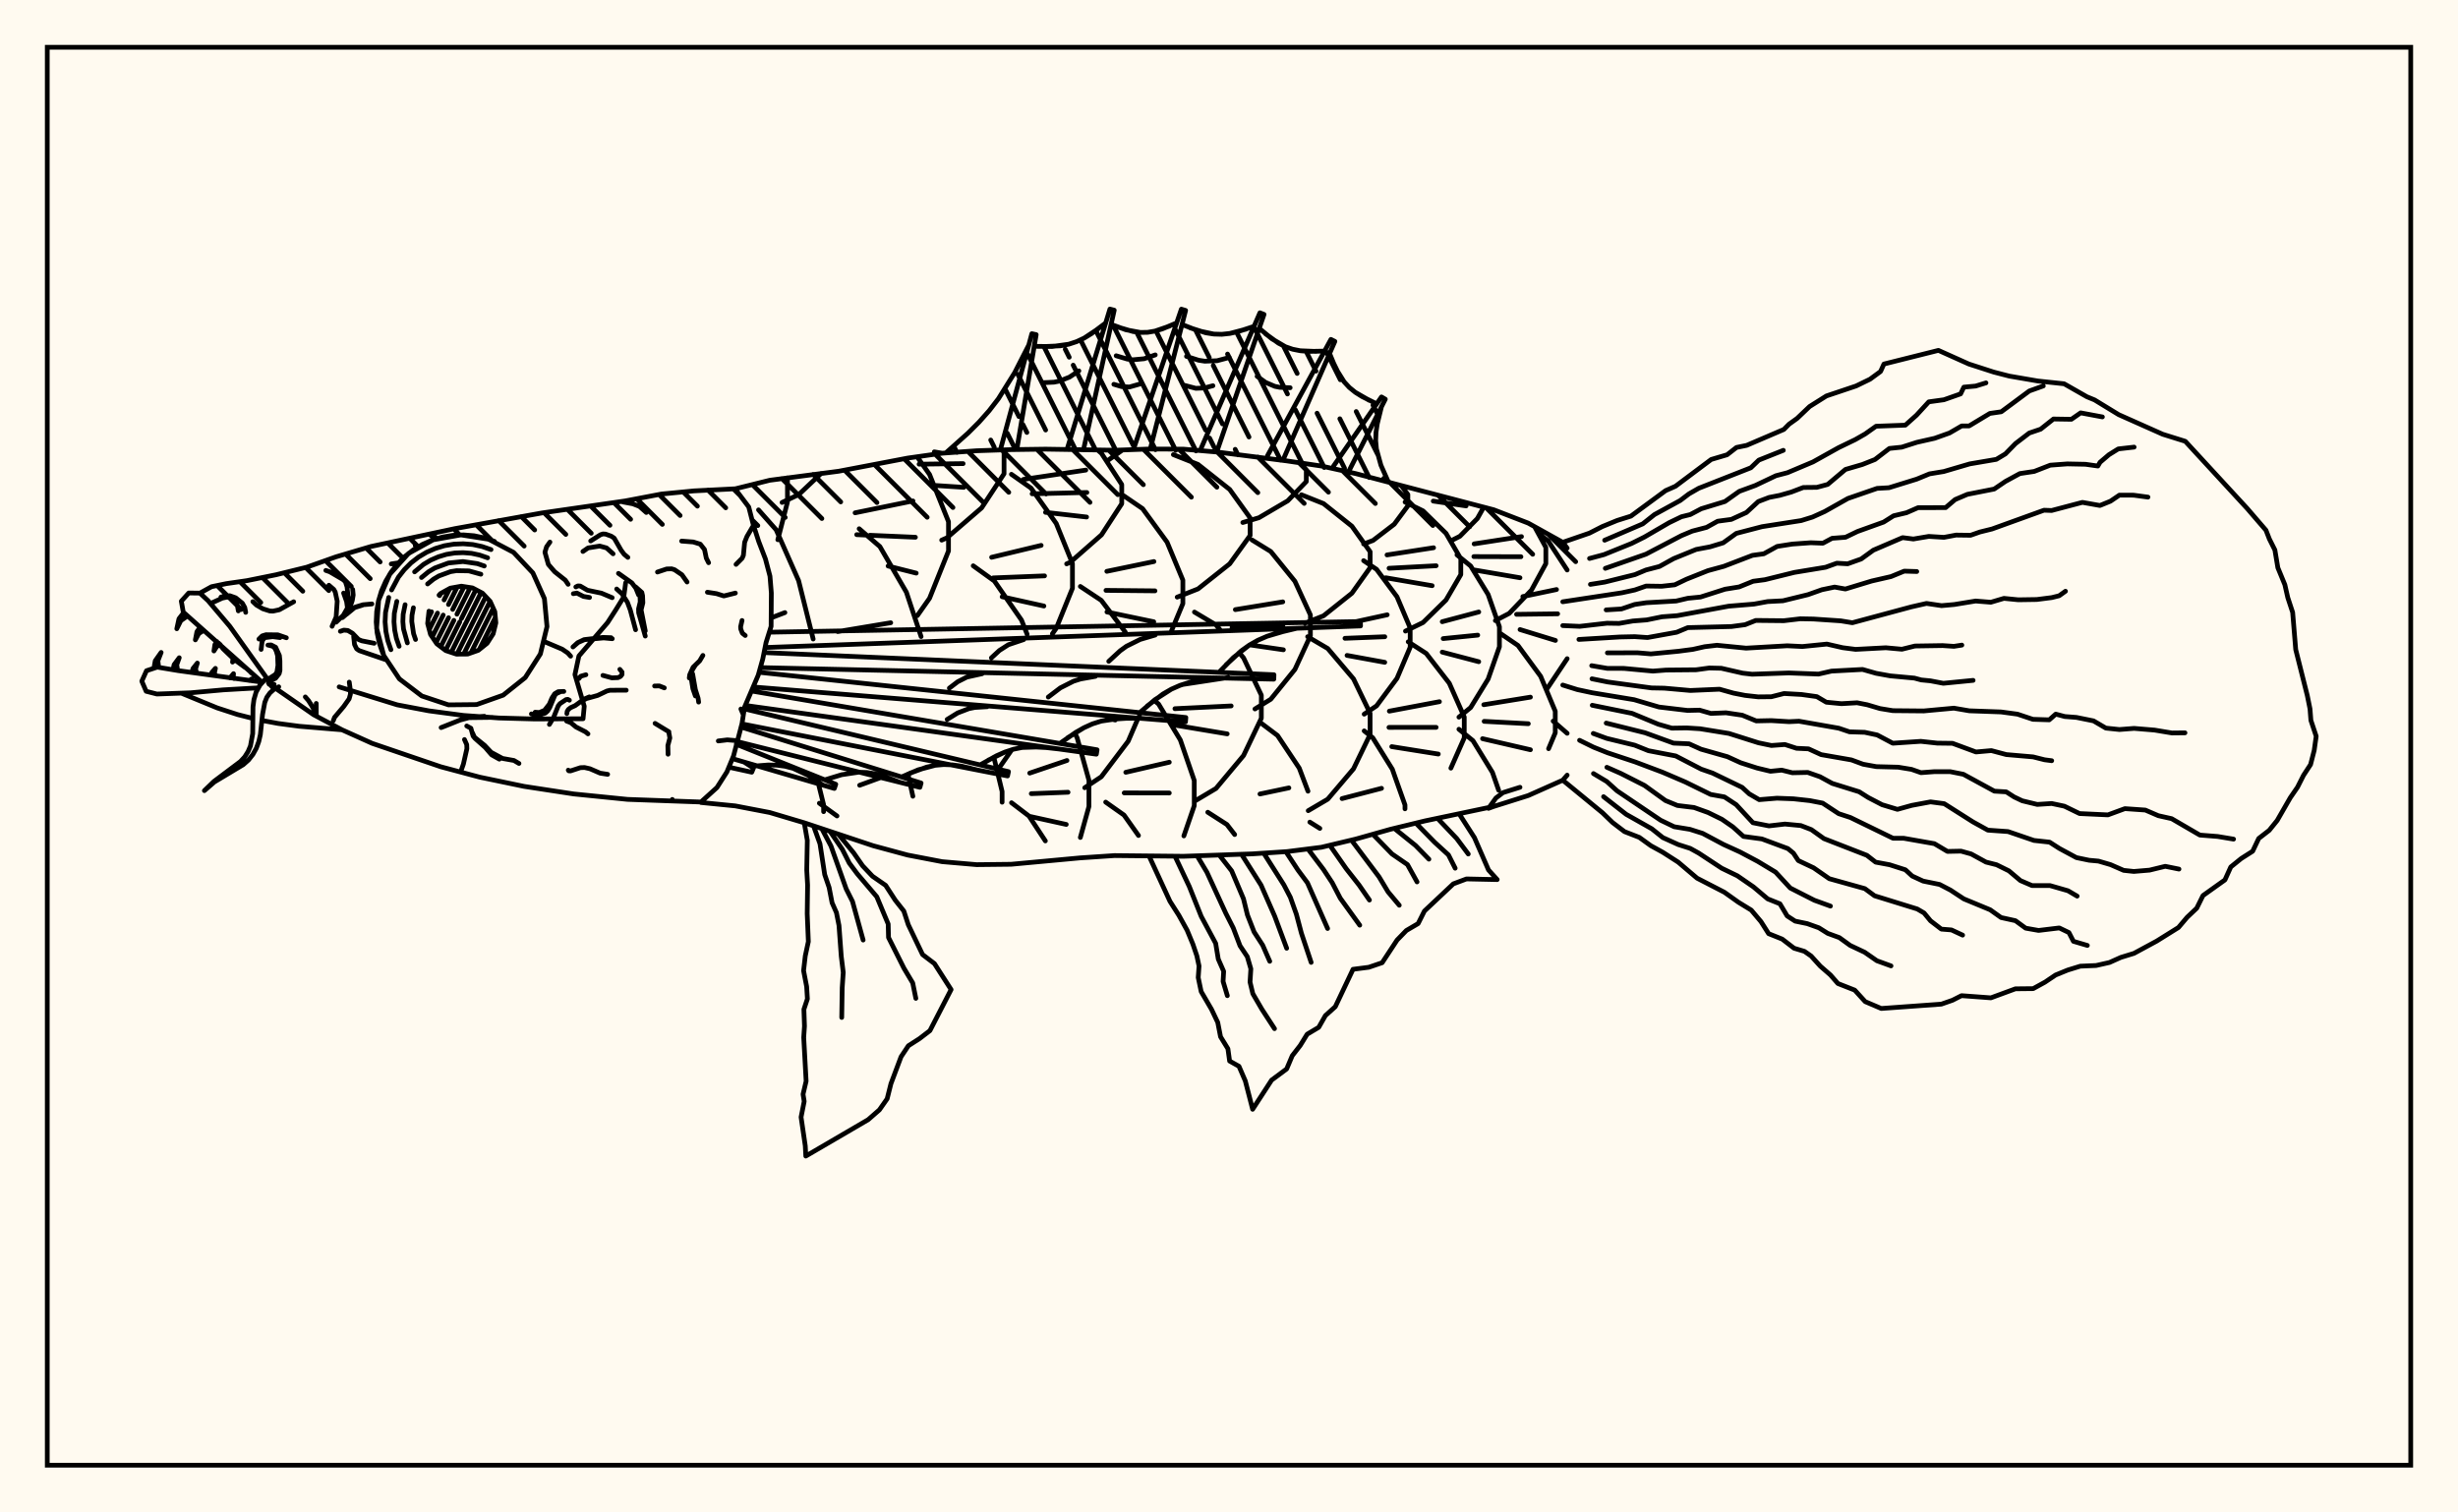 <svg xmlns="http://www.w3.org/2000/svg" width="520" height="320"><rect x="0" y="0" width="520" height="320" fill="floralwhite"/><rect x="10" y="10" width="500" height="300" stroke="black" stroke-width="1" fill="none"/><path stroke="black" stroke-width="1" fill="none" stroke-linecap="round" stroke-linejoin="round" d="
M 155.51 103.43 162.85 101.61 177.44 99.7 192.02 96.92 199.32 95.89 206.61 95.37 213.9 95.13 221.2 95.03 235.79 95.26 243.08 95.01 250.37 95.03 257.67 95.66 272.26 97.52 279.55 98.6 286.84 100.21 316.02 107.86 323.31 110.68 330.61 114.74 331.54 115.97 
M 331.54 164 330.61 165.07 323.31 168.32 316.02 170.62 301.43 173.69 294.14 175.46 286.84 177.52 279.55 179.26 272.26 180.18 264.96 180.66 250.37 181.17 235.79 181.02 228.49 181.51 213.9 182.86 206.61 182.94 199.32 182.31 192.02 180.91 184.73 178.94 170.14 174.08 162.85 171.91 155.55 170.51 148.29 169.79 
M 172.03 135.2 168.95 122.85 164.19 112.08 160.47 107.88 
M 163.18 130.71 166.05 129.61 
M 164.55 114.19 166.59 106.22 166.59 101.09 
M 160.59 102.17 160.69 102.17 
M 159.43 111.22 159.57 111.26 
M 193.12 168.47 192.09 163.77 
M 181.86 166.14 187.05 164.25 
M 165.45 106.31 168.98 104.64 173.73 100.15 
M 194.86 134.69 191.75 125.3 186.14 115.64 181.76 111.87 
M 177.21 133.63 188.44 131.76 
M 194.07 130.25 196.65 126.58 200.66 116.57 200.66 110.38 196.65 100.38 194.02 96.64 
M 180.9 108.5 193.14 105.99 
M 181.24 113.12 183.14 113.21 
M 184.04 113.25 193.66 113.67 
M 187.88 119.76 193.83 121.26 
M 212 169.73 212 167.46 210.25 160.2 
M 199.22 114.28 200.31 113.8 207.67 107.45 212.41 100.24 212.41 95.79 212.02 95.19 
M 194.44 98.21 203.75 98.09 
M 197.65 102.7 203.89 103.11 
M 211.14 162.81 214.04 158.64 
M 217.29 134.19 216.1 131.19 210.36 122.93 205.89 119.71 
M 222.64 134.08 223.45 132.94 226.88 124.47 226.88 119.22 223.45 110.75 218.12 103.27 213.97 100.35 
M 209.78 117.91 220.26 115.39 
M 210.13 122.27 220.98 121.84 
M 212.01 126.26 220.84 128.22 
M 230.37 168.45 230.37 165.09 227.88 156.13 227.38 155.09 
M 217.84 163.57 225.72 160.9 
M 218.17 167.92 225.95 167.62 
M 225.65 119.3 226.41 118.97 233.03 113.16 237.31 106.58 237.31 102.51 233.03 95.93 232.22 95.22 
M 216.51 101.43 229.71 99.46 
M 218.35 104.48 229.93 104.2 
M 221.18 108.4 229.87 109.39 
M 229.48 166.67 232.98 164.35 238.67 156.83 240.77 151.95 
M 241.05 151.29 241.38 150.53 
M 238.06 133.73 232.98 127.02 228.55 124.08 
M 235.17 152.16 235.94 152.34 
M 234.2 97.54 237.48 95.2 
M 247.82 133.52 250.24 127.71 250.24 122.74 246.9 114.71 241.72 107.62 237.68 104.86 
M 234.15 120.88 244.12 118.81 
M 233.97 124.91 244.34 125.01 
M 234.18 129.48 244.08 131.55 
M 252.65 168.22 252.65 165.14 249.7 156.55 245.1 148.96 244.16 148.18 
M 238.16 163.4 247.37 161.27 
M 237.83 167.76 247.37 167.78 
M 249.04 126.34 253.45 124.6 260.15 119.29 264.47 113.29 264.47 109.57 260.15 103.56 253.45 98.26 248.23 96.19 
M 254.95 168.19 257.25 166.82 263.08 159.85 266.84 151.96 266.84 147.08 263.08 139.19 262.15 138.08 
M 258.14 133.29 257.25 132.22 252.69 129.5 
M 250.31 144.8 259.87 143.34 
M 248.56 149.94 260.46 149.36 
M 248.14 153.35 259.62 155.27 
M 262.92 110.55 266.33 109.54 272.43 105.96 276.35 101.89 276.35 99.38 274.94 97.91 
M 265.49 150 268.84 147.94 273.94 141.64 277.22 134.52 277.22 130.11 273.94 122.98 268.84 116.69 264.86 114.24 
M 261.34 128.98 271.38 127.34 
M 260.64 132.71 271.4 132.3 
M 264.38 136.44 271.51 137.48 
M 276.71 167.4 274.86 162.51 270.27 155.62 266.69 152.92 
M 266.55 167.99 272.67 166.7 
M 276.04 131.86 280 130.29 286 125.51 289.86 120.09 289.86 116.74 286 111.33 280 106.55 275.32 104.68 
M 283.03 166.57 286.34 162.67 289.85 155.4 289.85 150.9 286.34 143.63 280.89 137.21 276.64 134.71 
M 288.48 115.1 290.48 114.34 294.96 110.91 297.84 107.03 297.84 104.63 296.47 102.78 
M 288.6 151.1 291.22 149.34 295.54 143.52 298.33 136.94 298.33 132.86 295.54 126.27 291.22 120.46 288.48 118.62 
M 285.04 131.92 293.47 130.08 
M 284.53 135.05 292.96 134.72 
M 284.97 138.67 292.95 140.13 
M 295.1 164.31 294.56 162.76 290.41 156.09 288.6 154.64 
M 297.33 133.53 301.05 131.71 305.91 126.95 309.04 121.57 309.04 118.23 305.91 112.84 301.05 108.09 297.25 106.23 
M 293.43 117.41 303.28 115.89 
M 293.86 120.23 303.82 119.7 
M 293.15 122.24 302.98 123.92 
M 306.94 162.52 309.77 156.12 309.77 151.7 306.61 144.56 301.72 138.25 297.91 135.79 
M 293.92 150.46 304.52 148.46 
M 293.84 153.9 303.82 153.89 
M 294.43 157.97 304.28 159.54 
M 307 114.4 308.85 113.46 312.54 109.71 313.9 107.29 
M 303.21 106.02 310.16 107.04 
M 308.64 151.73 311.12 149.7 314.82 143.67 317.21 136.84 317.21 132.61 314.82 125.78 311.12 119.75 308.23 117.4 
M 305.11 131.54 312.84 129.48 
M 305.31 135.11 312.62 134.38 
M 305.11 137.97 312.83 140 
M 314.51 161.43 311.61 156.71 308.64 154.29 
M 316.35 131.31 319.28 129.78 323.99 124.85 327.03 119.26 327.03 115.81 324.64 111.42 
M 311.86 115.07 321.88 113.53 
M 311.8 117.76 321.76 117.79 
M 311.76 120.57 321.56 122.24 
M 327.61 158.41 329.02 155.05 329.02 150.48 325.93 143.09 321.13 136.56 317.39 134.01 
M 313.9 149.1 323.77 147.5 
M 313.98 152.62 323.32 153.12 
M 313.64 156.29 323.77 158.63 
M 324.73 111.5 324.76 111.49 
M 327.33 145.66 331.54 139.36 
M 331.54 120.6 327.53 114.45 325.94 113.23 
M 322.16 126.22 329.29 124.73 
M 320.83 129.98 329.53 129.87 
M 321.57 133.2 329.06 135.5 
M 331.54 155.15 328.58 152.57 
M 174.24 171.73 174.24 170.27 173.03 165.38 
M 177.07 172.64 173.34 169.94 
M 221.15 177.92 217.69 172.66 213.99 169.84 
M 228.55 177.19 230.37 170.63 230.37 168.45 
M 217.9 172.74 225.57 174.43 
M 240.85 176.77 237.79 172.45 233.91 169.71 
M 250.45 176.86 252.65 170.46 252.65 168.22 
M 252.69 169.53 254.95 168.19 
M 261.2 176.57 259.56 174.45 255.51 171.85 
M 276.76 171.52 280.89 169.09 283.03 166.57 
M 279.22 175.27 277.1 173.94 
M 297.23 171.13 297.23 170.31 295.1 164.31 
M 283.92 168.96 292.27 166.79 
M 317.05 167.2 315.73 163.42 314.51 161.43 
M 324.64 111.42 324.64 111.42 
M 197.65 95.6 199.32 95.89 
M 211.74 94.79 218.29 70.6 219.21 70.8 215.11 95.12 
M 225.85 94.72 234.81 65.39 235.72 65.63 229.21 95.18 
M 239.96 94.58 249.92 65.41 250.82 65.68 243.34 95.01 
M 254.09 94.88 266.54 66.18 267.41 66.52 257.4 95.64 
M 268.14 96.42 281.56 71.81 282.4 72.23 271.4 97.4 
M 282.11 98.62 292.26 83.98 293.07 84.46 285.27 99.86 
M 292.74 101.21 294.14 102.16 
M 200.08 95.84 204.8 91.63 207.1 89.33 209.25 86.91 211.22 84.36 214.65 78.86 217.63 73.02 
M 218.79 73.27 222.53 73.32 226.09 72.83 227.77 72.28 229.38 71.52 230.93 70.57 233.92 68.33 
M 235.06 68.63 238.17 69.77 241.26 70.34 242.8 70.31 244.34 70.05 245.87 69.6 248.93 68.32 
M 250.06 68.66 253.41 69.96 256.78 70.68 258.48 70.73 260.17 70.55 261.88 70.17 265.29 69.05 
M 266.4 69.48 269.07 71.68 271.93 73.36 273.47 73.89 275.08 74.21 276.75 74.35 280.22 74.28 
M 281.28 74.8 282.61 77.99 284.36 80.79 285.46 81.98 286.73 83.01 288.15 83.9 291.24 85.44 
M 292.26 86.05 291.37 89.66 291.1 91.45 291.03 93.22 291.19 94.98 292.14 98.43 293.65 101.83 
M 220.67 73.33 224.34 73.17 226.09 72.83 227.77 72.28 229.38 71.52 232.44 69.49 
M 220.59 80.97 222.97 80.86 224.11 80.64 226.25 79.79 228.24 78.47 
M 236.62 69.24 239.72 70.15 241.26 70.34 242.8 70.31 244.34 70.05 247.4 69 
M 236.13 75.27 238.51 75.98 239.69 76.12 242.05 75.9 244.4 75.09 
M 235.64 81.31 237.3 81.8 238.94 81.88 241.39 81.18 
M 251.74 69.35 255.1 70.42 256.78 70.68 258.48 70.73 260.17 70.55 263.58 69.65 
M 251.01 75.4 253.59 76.22 254.88 76.42 257.48 76.32 260.09 75.63 
M 250.28 81.45 252.98 82.16 254.78 82.09 256.6 81.61 
M 267.72 70.62 270.47 72.61 271.93 73.36 273.47 73.89 275.08 74.21 278.47 74.35 
M 265.95 79.62 267.74 80.91 269.69 81.74 270.73 81.95 272.94 82.04 
M 281.92 76.42 283.41 79.46 284.36 80.79 285.46 81.98 286.73 83.01 289.67 84.7 
M 162.74 133.76 287.8 131.5 287.83 132.44 161.85 137 
M 161.64 138.07 269.51 142.76 269.48 143.7 160.85 141.25 
M 160.58 142.24 250.87 151.81 250.79 152.75 159.35 145.35 
M 158.99 146.2 232.09 158.64 231.94 159.57 157.66 149.25 
M 157.46 149.98 213.35 163.26 213.15 164.17 156.96 153.16 
M 156.77 153.82 194.86 165.67 194.61 166.58 155.91 156.89 
M 155.77 157.47 176.81 165.93 176.51 166.82 154.95 160.51 
M 157.42 161.23 159.4 162.51 159.04 163.38 154.2 162.32 
M 274.35 132.93 270.09 133.95 268.05 134.62 266.11 135.46 264.28 136.5 260.93 139.13 257.87 142.25 
M 257.83 143.44 253.63 143.96 251.6 144.39 249.65 145 247.79 145.82 244.33 148.04 241.1 150.78 
M 240.99 151.96 236.9 151.99 232.97 152.57 231.1 153.16 229.31 153.97 227.57 154.96 224.2 157.3 
M 224.02 158.47 220.08 158.03 216.25 158.15 214.4 158.52 212.59 159.12 210.82 159.9 207.35 161.83 
M 207.1 162.99 203.36 162.09 201.5 161.83 199.66 161.76 197.84 161.92 194.26 162.87 190.72 164.39 
M 190.4 165.53 186.9 164.2 185.15 163.72 183.39 163.44 181.62 163.38 178.06 163.91 174.49 165 
M 174.1 166.12 171.01 164.06 167.78 162.56 166.08 162.12 164.33 161.89 162.53 161.85 158.83 162.14 
M 272.2 133.4 268.05 134.62 266.11 135.46 264.28 136.5 262.56 137.73 259.38 140.66 
M 244.39 134.36 241.21 135.29 238.31 136.73 236.99 137.68 234.56 139.92 
M 216.57 135.32 213.32 136.41 211.43 137.62 209.73 139.19 
M 255.71 143.66 251.6 144.39 249.65 145 247.79 145.82 246.02 146.84 242.7 149.37 
M 231.74 143.1 228.59 143.66 227.1 144.13 224.32 145.54 221.77 147.48 
M 207.78 142.54 204.54 143.26 202.61 144.24 200.84 145.59 
M 238.93 151.94 234.9 152.19 232.97 152.57 231.1 153.16 229.31 153.97 225.87 156.09 
M 208.85 149.52 206.23 149.68 204.98 149.93 202.6 150.84 200.37 152.22 
M 222.04 158.21 218.14 158 216.25 158.15 214.4 158.52 212.59 159.12 209.08 160.83 
M 205.23 162.5 201.5 161.83 199.66 161.76 197.84 161.92 196.04 162.3 192.49 163.59 
M 177.44 176.6 180.6 180.46 182.49 183.18 184.58 185.39 187.36 187.32 189.39 190.45 191.21 192.76 192.15 195.64 195.17 201.96 197.69 203.88 201.21 209.37 196.73 218.06 194.54 219.74 192.17 221.26 190.62 223.59 188.48 229.29 187.68 232.48 186.04 234.82 183.66 236.9 170.47 244.6 170.36 242.44 169.47 236.36 170.13 233.03 169.89 231.51 170.54 228.75 170.03 219.5 170.19 217.11 170.07 213.55 170.81 211.34 170.65 208.74 170 205.36 170.36 202.25 171.01 199.22 170.77 193.3 170.85 187.27 170.67 184.08 170.79 177.79 170.14 174.08 
M 175.66 175.99 178.21 179.72 179.67 182.61 181.37 184.89 185.49 189.74 187.9 195.5 187.97 198.36 191.23 204.85 193.09 207.97 193.75 211.23 
M 173.88 175.37 175.8 179.01 179.01 188.06 180.35 190.73 182.6 198.89 
M 172.11 174.76 173.47 178.53 174.47 185.04 175.4 187.76 176.03 191.01 176.95 193.09 177.49 195.8 177.97 202.33 178.39 205.74 178.17 208.99 178.07 215.27 
M 308.72 172.23 311.92 177.22 314.9 184.06 316.74 186.1 310.24 185.96 307.46 187 301.34 192.76 300.01 195.41 297.52 196.87 295.56 198.89 292.4 203.69 289.58 204.65 286.24 205.08 282.49 212.99 280.39 214.88 278.98 217.36 276.53 218.82 275.06 221.21 273.38 223.37 272.2 226.16 269.01 228.53 265 234.7 263.45 228.7 262.11 225.6 260.13 224.49 259.77 221.89 258.21 219.35 257.62 216.32 256.3 213.55 254.11 209.79 253.49 206.83 253.66 204.38 253.2 202.24 252.36 199.76 251.14 196.82 249.4 193.67 247.51 190.7 243.08 181.09 
M 304.12 173.15 308.18 177.42 310.62 180.69 
M 299.53 174.15 303.5 178.2 306.43 180.88 307.85 183.69 
M 294.96 175.26 299.47 178.89 302.29 181.78 
M 290.43 176.51 294.49 180.68 297.76 182.93 299.78 186.59 
M 285.9 177.75 291.74 185.52 293.65 188.7 296.02 191.53 
M 281.33 178.84 284.8 183.8 287.52 187.26 289.71 190.43 
M 276.7 179.62 279.98 183.95 281.84 186.77 283.54 190.04 287.66 195.75 
M 272.03 180.19 274.58 184.07 276.6 186.79 280.86 196.45 
M 267.35 180.51 271.61 187.22 272.98 189.85 274.25 193.42 275.32 197.45 277.38 203.62 
M 262.65 180.75 266.78 187.27 269.66 193.83 272.2 200.63 
M 257.96 180.93 260.56 184.25 263.06 190.15 263.9 193.58 265.31 197.18 267.13 199.99 268.62 203.39 
M 253.26 181.08 255.32 184.53 259.33 193.24 260.9 196.33 262.33 200.1 263.87 202.41 264.62 204.98 264.45 207.79 265.04 210.24 266.95 213.52 269.63 217.64 
M 248.57 181.15 251.6 187.57 254.12 193.88 257.18 199.59 257.73 202.92 258.87 205.51 258.75 207.65 259.65 210.66 
M 330.61 114.74 336.27 112.79 338.97 111.41 342.11 110.12 345.03 109.2 352.37 103.8 354.45 102.88 362.02 97.21 365.37 96.22 367.36 94.67 369.51 94.23 377.38 90.86 378.49 89.74 380.18 88.53 382.83 86.01 386.39 83.77 392.67 81.66 395.6 80.24 397.84 78.6 398.55 77.02 410.08 74.13 416.52 77.02 421.77 78.72 425.06 79.57 431.1 80.61 436.67 81.2 441.5 83.95 443.11 84.61 448.22 87.73 457.54 91.88 462.31 93.37 475.44 107.62 479.37 112.18 480.1 114.05 481.26 116.36 481.89 120.12 483.37 123.71 483.99 126.44 485.02 129.57 485.67 137.44 488.12 147.16 488.69 149.98 488.88 152.41 490 155.77 489.58 158.76 488.81 161.76 487.32 164.04 486.05 166.55 484.51 168.79 481.75 173.59 480.06 175.68 477.84 177.4 476.56 180.1 474.13 181.65 471.93 183.43 470.69 186.17 466.05 189.48 464.73 192.15 462.69 194.08 460.86 196.24 456.26 199.11 451.45 201.71 448.68 202.56 446.27 203.64 443.43 204.28 440.1 204.42 437.44 205.24 434.87 206.29 432.59 207.82 430.13 209.17 426.37 209.21 421.18 211.12 414.96 210.66 413.05 211.63 410.7 212.45 397.99 213.37 394.59 211.92 392.38 209.49 388.82 208.09 387.24 206.28 385.09 204.41 383.15 202.27 381.73 201.28 379.54 200.62 377.03 198.69 374.16 197.54 372.54 194.99 370.49 192.56 367.78 190.9 364.8 188.78 359.02 185.8 355.03 182.41 351.77 180.32 349.24 178.93 346.8 177.17 343.67 175.95 341.15 174.03 339.02 171.97 330.61 165.07 
M 339.47 114.3 347.53 110.84 350 108.88 355.45 105.9 357.3 104.5 359.39 103.3 370.4 98.97 372.08 97.35 377.27 95.28 
M 336.27 118.16 339.34 117.34 345.17 114.98 347.88 113.63 353.13 110.58 355.72 109.33 357.58 108.87 359.91 107.64 364.92 106.11 367.95 103.96 371.36 102.71 375.7 100.65 378.15 100.01 383.55 97.73 388.95 94.72 392.49 93.01 394.59 91.81 396.89 90.18 403.09 89.95 405.45 87.84 408.04 85.02 411.24 84.58 414.77 83.34 415.46 81.91 417.96 81.68 420.14 81.01 
M 339.61 120.25 348.21 117.25 355.71 113.33 358 112.37 361.03 111.58 363.37 110.28 366.27 109.89 369.47 108.43 371.97 106.12 374.28 105.24 376.49 104.81 378.98 104.1 381.49 103.14 384.36 103.11 386.66 102.49 390.42 99.32 393.98 98.28 396.66 97.22 399.71 94.88 402.32 94.61 405.54 93.58 409.29 92.73 412.43 91.61 415 90.12 416.57 90.12 420.97 87.47 423.38 87.12 429.31 82.72 432.27 81.66 
M 336.46 123.64 339.48 123.16 345.89 121.57 348.2 120.6 351.07 119.85 354.07 118.19 358.83 116.25 361.75 115.7 364.55 114.85 367.32 112.85 372.77 111.43 381.05 110.14 383.44 109.4 386.02 108.23 390.94 105.46 397.11 103.33 399.62 103.19 405.5 101.37 408.19 100.26 411.22 99.76 416.7 98.15 422.33 97.19 424.26 96.03 426.4 93.84 429.3 91.62 431.71 90.8 434.42 88.65 438.21 88.71 440.17 87.35 444.77 88.21 
M 330.61 127.32 343.12 125.42 345.86 124.82 348.25 123.99 351.53 124.04 354.31 123.73 356.77 122.55 361.31 120.74 364.69 119.82 370.74 117.5 373.14 117.17 375.97 115.61 379.17 115.11 383.08 114.83 385.64 114.93 387.58 113.89 390.43 113.67 392.96 112.45 398.49 110.46 400.6 109.13 403.33 108.48 405.78 107.41 411.61 107.4 413.61 105.7 416.21 104.59 421.88 103.47 424.27 101.85 427.3 100.2 430.35 99.74 433.74 98.42 437.35 98.15 441.2 98.23 443.81 98.6 444.27 97.81 446.15 96.21 448.13 94.98 451.48 94.6 
M 339.79 129.04 343.03 128.84 345.82 127.89 348.28 127.52 354.6 127.16 357.07 126.58 359.74 126.32 364.94 124.66 367.92 124.18 370.88 122.98 373.38 122.65 379.6 121.11 386.21 120.02 388.59 119.16 390.88 119.29 393.74 118.27 396.32 116.4 402.5 113.75 404.78 114.04 408.05 113.49 411.25 113.69 413.81 113.21 416.88 113.25 418.85 112.56 421.43 111.92 432.42 107.95 434.03 108.01 440.54 106.29 444.25 106.95 446.48 106.04 448.37 104.76 451.38 104.77 454.41 105.18 
M 330.61 132.36 334.19 132.52 339.96 131.86 342.53 131.9 345.42 131.39 348.37 131.16 351.6 130.5 354.81 130.26 365.72 128.25 371.06 127.81 373.94 127.28 377.19 127.11 382.5 125.81 385.43 124.77 388.12 124.21 390.4 124.62 395.96 122.93 400.05 121.99 402.85 120.84 405.5 120.92 
M 334.02 135.29 342.67 134.77 345.84 134.7 348.54 134.89 354.71 133.77 357.06 132.79 366.29 132.56 369.19 132.17 371.45 131.27 377.37 131.33 380.87 130.92 383.64 130.97 389.43 131.36 391.87 131.76 404.35 128.4 407.56 127.67 410.75 128.14 413.44 127.9 417.95 127.16 421.17 127.42 423.94 126.6 426.97 126.9 430.89 126.84 434.04 126.44 435.62 126.05 436.96 125.09 
M 340.05 138.13 346.41 138.11 349.25 138.35 355.08 137.79 358.14 137.39 360.61 136.83 363.23 136.52 369.39 137.13 378.1 136.63 381.3 136.79 386.49 136.27 389.84 137.04 392.56 137.39 398.96 137.05 402.36 137.36 405.11 136.68 410.97 136.59 413.36 136.75 415.04 136.49 
M 336.73 140.84 340.04 141.41 343.56 141.42 349.68 141.99 352.47 141.77 358.82 141.71 361.6 141.33 364.15 141.39 368.66 142.42 370.66 142.65 378.43 142.38 384.71 142.62 387.46 141.99 394.03 141.64 396.91 142.46 399.89 143 404.99 143.47 406.44 143.86 408.39 144.05 411.12 144.57 417.42 143.95 
M 336.79 143.62 340.1 144.29 349.39 145.55 352.09 145.6 357.6 146.09 363.77 145.82 366.73 146.65 369.18 147.13 371.95 147.44 374.74 147.41 377.42 146.73 381.13 146.94 384.36 147.39 386.36 148.57 389.57 148.88 392.87 148.69 395.01 149.11 397.71 149.91 400.45 150.36 406.96 150.42 413.35 149.83 416.62 150.39 423.34 150.63 426.81 151.1 430.07 152.19 433.53 152.3 434.9 151.09 436.82 151.6 439.28 151.79 442.89 152.52 445.5 154.05 448.37 154.35 451.48 154.11 455.81 154.47 459.48 155.08 462.24 155.05 
M 330.61 144.94 333.69 145.9 336.82 146.57 345.71 148.04 350.96 149.59 357.01 150.31 359.55 150.25 361.96 150.94 365.14 150.81 368.58 151.32 371.54 152.53 374.73 152.46 378.46 152.69 380.58 152.59 389 154.07 391.27 154.84 394.48 154.94 397.12 155.5 400.43 157.25 406.36 156.85 409.84 157.23 413.07 157.27 418.02 159.1 421.28 158.81 424.44 159.65 430.11 160.14 432.53 160.75 434.05 160.95 
M 336.85 149.22 345.27 150.93 350.82 153.23 353.69 154.06 356.83 154.01 359.67 154.19 365.76 155.18 372.01 157.16 374.75 157.73 377.6 157.52 380.06 158.32 382.6 158.44 385.27 159.66 391.68 160.78 394.14 161.69 396.94 162.2 401.59 162.32 404.39 162.78 406.39 163.48 409.15 163.27 412.6 163.27 415.36 163.82 421.92 167.39 424.43 167.54 426.09 168.61 427.81 169.43 430.99 170.2 434.05 170 436.73 170.57 439.94 172.13 445.94 172.41 449.53 171.09 453.85 171.39 456.6 172.58 459.42 173.21 465.38 176.68 469.17 176.98 472.52 177.54 
M 339.8 152.99 348.02 155.04 354.04 157.23 357.32 157.37 359.85 158.51 365.44 160.1 368.27 161.39 371.72 162.5 374.55 163.18 376.93 162.94 379.18 163.5 382.44 163.43 385.03 164.34 387.62 165.75 393.31 167.52 395.24 168.74 398.17 170.26 401.41 171.24 404.44 170.4 408.41 169.66 411.31 170.04 417.36 173.88 420.54 175.64 424.81 175.94 430.3 177.82 433.6 178.18 435.67 179.51 439.27 181.45 441.96 182.01 443.94 182.19 446.5 182.94 449.27 184.15 451.42 184.38 454.75 184.1 458.07 183.29 460.97 183.88 
M 337.06 155.18 339.93 156.23 345.82 157.66 348.73 158.83 354.51 159.94 359.89 162.73 362.31 163.57 368.56 166.59 370.05 167.96 372.16 169.19 375.92 168.88 379.39 169.01 382.87 169.39 385.59 169.92 388.98 172.15 391.47 172.97 400.47 177.35 402.7 177.35 409.23 178.5 411.99 180.14 414.86 180.08 417.01 180.68 420.15 182.4 422.38 182.96 424.99 184.25 427.43 186.31 429.87 187.36 433.7 187.37 437.49 188.46 439.43 189.6 
M 334.16 156.63 337.11 158.08 340.09 159.27 345.93 161.21 351.72 163.39 356.53 165.45 361.91 168.09 364.81 168.61 367.3 170.25 370.84 174.07 374.23 174.74 377.61 174.35 380.98 174.67 383.2 175.53 385.86 177.43 394.95 180.97 396.8 182.41 399.76 182.96 403.1 184.03 404.53 185.35 406.85 186.42 410.34 187.13 412.64 188.33 415.45 190.18 421.03 192.49 423.33 194.13 426.38 194.8 428.54 196.38 431.27 196.86 435.65 196.33 437.69 197.31 438.64 199.16 441.59 200.03 
M 339.94 162.34 342.89 163.64 347.9 166.18 352.34 169.38 354.86 170.42 358.39 170.85 361.35 171.91 364.29 173.35 366.61 174.96 368.84 176.97 372.74 177.5 378.23 179.54 379.41 180.51 380.44 182.08 383.68 183.61 386.99 185.91 394.51 188.01 396.58 189.53 405.6 192.32 407.05 193.17 408.41 194.82 410.7 196.58 412.84 196.75 415.2 197.85 
M 337.1 163.67 339.92 165.35 342.08 167.31 351.31 173.54 354.18 174.92 357.52 175.47 360.22 176.33 364.6 178.66 368.11 180.26 371.88 182.26 375.63 184.52 378.73 187.88 383.82 190.47 387.24 191.71 
M 339.24 168.56 344.02 172.29 349.44 175.35 351.77 177.21 355.04 178.69 357.57 179.5 359.38 180.5 364.24 183.7 367.55 185.3 370.96 187.65 373.96 190.18 376.55 191.22 378.08 193.79 379.77 194.89 382.33 195.42 384.79 196.3 386.67 197.48 389.13 198.38 391.41 200.03 394.47 201.47 397.06 203.27 400.05 204.36 
M 321.56 166.57 317.97 167.7 316.47 168.84 314.89 171.03 316.02 170.62 
M 42.29 125.49 44.75 124.13 47.89 123.48 52.24 122.85 58.38 121.61 64.89 120.01 71.09 117.81 78.49 115.62 96.2 111.85 114.66 108.53 132.3 105.98 139.91 104.53 146.79 103.86 155.5 103.42 158.4 107.26 159.33 110.9 160.51 114.57 161.93 118.26 162.89 121.9 163.18 125.47 163.13 132.53 162.06 135.95 161.37 139.41 160.41 142.84 157.52 149.59 156.98 153.07 155.18 159.94 153.78 163.32 151.67 166.63 148.29 169.69 132.76 169.13 121.35 167.98 110.87 166.38 101.49 164.43 93.25 162.23 78.74 157.28 72.35 154.41 66.35 151.22 57.11 144.81 
M 51.87 141.23 49.51 139.49 47.22 137.29 46.27 136.08 
M 132.36 123.3 131.96 126.3 130.25 129.07 128.53 131.74 122.47 138.79 121.63 142.73 123.6 149.42 123.35 152.07 113.11 152.12 105.56 151.91 98.05 151.37 90.76 150.4 84.04 149.13 71.75 145.33 
M 55.4 144.31 38.77 129.51 38.36 127.2 39.93 125.46 42.3 125.49 44.03 127.1 48.61 132.51 57.29 144.67 
M 54.68 145.53 47.22 145.96 40.32 146.58 33.19 146.84 30.92 146.26 30 144.12 30.99 141.91 33.27 141.15 37.72 141.89 55.56 144.34 
M 56.78 144.49 56.95 144.52 
M 81.19 138.69 79.67 132.93 80.1 126.99 82.44 121.51 86.43 117.09 91.64 114.21 97.5 113.17 103.38 114.09 108.65 116.87 112.73 121.21 115.17 126.64 115.72 132.57 114.32 138.36 111.11 143.37 106.45 147.08 100.83 149.07 94.88 149.13 89.23 147.25 84.49 143.64 81.19 138.69 
M 80.97 138.18 80.24 136.06 79.78 133.86 79.59 131.63 79.69 129.39 80.06 127.18 80.7 125.03 81.6 122.98 82.74 121.05 84.12 119.28 85.71 117.7 87.47 116.32 89.4 115.17 91.45 114.27 93.6 113.63 95.81 113.26 98.05 113.17 100.29 113.35 102.48 113.81 104.6 114.54 
M 82.7 137.46 82.05 135.56 81.64 133.59 81.47 131.59 81.56 129.58 82.24 126.41 
M 82.84 124.82 84.29 122.11 85.53 120.53 86.95 119.1 88.53 117.87 90.26 116.84 92.1 116.04 94.03 115.46 96.01 115.13 98.01 115.05 100.02 115.21 101.98 115.63 103.88 116.28 
M 84.44 136.74 83.86 135.06 83.5 133.32 83.35 131.55 83.42 129.78 83.95 127.24 
M 87.71 120.99 89.59 119.42 91.12 118.51 92.75 117.8 94.45 117.29 96.2 117 97.98 116.93 99.75 117.07 101.48 117.44 103.16 118.02 
M 86.18 136.02 85.36 133.05 85.23 131.51 85.29 129.97 85.7 127.94 
M 89.17 122.19 90.66 120.97 91.98 120.18 94.87 119.12 97.94 118.81 100.99 119.25 102.45 119.75 
M 87.91 135.3 87.49 134.06 87.11 131.47 87.16 130.17 87.46 128.59 
M 90.46 123.55 91.72 122.53 92.84 121.86 95.3 120.95 96.59 120.74 99.2 120.79 101.73 121.49 
M 91.08 134.23 90.47 131.92 90.75 129.31 
M 92.88 125.92 93.18 125.59 95.26 124.44 97.61 124.02 99.96 124.39 102.07 125.5 103.7 127.24 104.68 129.41 104.9 131.78 104.33 134.1 103.05 136.1 101.19 137.59 98.94 138.38 96.56 138.4 94.3 137.65 92.41 136.21 91.08 134.23 
M 93.23 125.56 93 126.02 
M 91.29 129.44 90.55 130.92 
M 95.18 124.48 93.95 126.93 
M 92.56 129.72 90.81 133.21 
M 96.74 124.17 94.88 127.9 
M 93.76 130.14 91.44 134.77 
M 98.18 124.11 95.77 128.93 
M 94.89 130.7 92.25 135.98 
M 99.49 124.31 96.67 129.95 
M 96.02 131.26 93.23 136.84 
M 100.67 124.77 97.61 130.89 
M 97.26 131.59 94.25 137.61 
M 101.79 125.35 98.55 131.84 
M 98.5 131.92 95.45 138.04 
M 102.76 126.24 96.67 138.4 
M 103.68 127.22 98.09 138.39 
M 104.35 128.69 99.62 138.14 
M 104.79 130.63 101.39 137.42 
M 45.94 123.88 51.02 128.96 
M 50.76 123.07 55.17 127.47 
M 55.52 122.19 61.11 127.78 
M 60.15 121.18 64.06 125.09 
M 64.67 120.07 69.56 124.95 
M 68.85 118.61 74.32 124.07 
M 73.1 117.21 78.32 122.43 
M 77.45 115.93 80.42 118.9 
M 82.05 114.89 85.4 118.23 
M 86.74 113.94 88.66 115.86 
M 91.36 112.92 92.49 114.05 
M 95.98 111.9 97.28 113.21 
M 100.73 111.02 104.09 114.37 
M 105.49 110.14 110.89 115.54 
M 110.28 109.29 113.11 112.13 
M 115.09 108.46 119.7 113.07 
M 120.02 107.75 125.08 112.82 
M 124.94 107.04 129.04 111.14 
M 129.87 106.33 133.41 109.87 
M 134.7 105.52 140.12 110.95 
M 139.43 104.62 143.88 109.07 
M 144.53 104.08 147.54 107.09 
M 149.77 103.68 153.53 107.44 
M 155.15 103.43 156.57 104.84 
M 147.8 148.55 147.69 147.74 147.11 145.91 146.53 142.59 
M 68.93 120.69 69.75 120.97 72.55 122.61 73.06 123.06 73.42 124.17 73.82 128 
M 87.84 115.39 88.45 115.97 
M 69.58 123.82 70.62 124.72 70.92 125.26 71.34 127.2 71.11 130.54 70.25 132.51 
M 124.68 147.44 123.6 147.9 121.68 149.29 120.73 149.72 120.24 150.1 119.98 150.53 
M 142.23 169.14 142.12 169.47 
M 123.95 142.76 122.85 143.08 122.47 143.57 
M 82.77 119.32 84.69 119.02 
M 116.34 114.69 115.63 115.69 115.28 116.84 116.01 119.42 117.34 120.96 119.59 122.75 120.19 123.63 
M 65.69 148.87 66.34 150 66.72 151.41 
M 124.72 126.41 123.43 126.19 122.05 125.48 121.29 125.61 
M 66.9 148.83 66.91 151.51 
M 50.42 129.25 50.22 128.12 49.83 127.19 49.56 126.85 48.8 126.42 47.96 126.35 47.02 126.55 44.72 127.6 
M 112.42 151.05 113.18 151.26 114.19 151.26 115.36 150.87 115.87 150.41 116.31 149.67 117.38 147.1 117.73 146.73 118.45 146.41 
M 141.51 154.83 138.58 153.05 
M 76.66 128.04 74.88 128.6 72.44 130.67 
M 129.51 126.46 127.24 125.5 124.28 124.88 122.75 123.99 122.26 123.96 121.82 124.18 
M 156.74 150 157.26 151.24 
M 115.27 135.8 118.93 137.35 120.12 138.16 120.72 138.83 
M 104.15 151.78 99.2 151.84 97.32 152.35 93.67 153.81 
M 58.36 145.71 58.97 145.31 
M 51.98 129.56 51.78 128.53 51.27 127.62 49.86 126.48 48.62 126.04 47.77 126.06 46.74 126.33 
M 141.33 159.58 141.29 157.74 141.71 156.14 141.48 154.88 
M 116.23 153.27 117.11 151.8 118.1 149.34 118.47 148.87 119.76 148.01 120.12 147.97 120.46 148.15 
M 129.28 134.92 127.56 134.86 123.57 135.33 122.2 135.98 121.21 136.88 
M 109.79 161.53 108.73 160.9 106.32 160.47 103.92 159.18 102.52 157.7 100.38 155.98 99.95 155.04 
M 131.13 141.62 131.59 142.19 131.59 142.71 131.27 143.12 130.75 143.37 129.45 143.42 127.55 142.9 
M 132.83 117.93 132.04 117.27 131.41 116.43 129.93 113.85 129.31 113.44 128.1 113 127.55 112.97 127.03 113.14 124.96 114.45 
M 56.9 144.15 58.29 143.51 59.06 142.54 59.23 141.84 59.22 139.82 59.11 138.69 58.32 136.95 57.36 136.45 56.68 136.49 
M 138.48 145.14 139.5 145.13 140.54 145.54 
M 157.66 134.46 157.05 133.97 156.71 133.08 156.68 132.6 156.98 131.28 
M 72.69 125.48 73.32 127.27 73.51 128.63 72.63 130.18 71.11 131.64 
M 60.58 134.94 58.78 134.32 56.28 134.29 55.46 134.54 54.78 135.21 
M 81.83 139.65 76.01 137.66 75.45 137.28 75 136.36 74.82 134.68 
M 155.71 119.41 157.01 118.1 157.27 117.49 157.53 114.74 158.02 113.51 159.2 111.49 
M 78.68 127.78 76.8 127.95 75.15 128.45 73.33 129.95 
M 136.51 133.49 135.63 129.04 136 127.54 135.94 126.03 135.78 125.34 134.44 124.15 
M 135.09 125.87 134.51 124.44 133.68 123.33 130.84 121.31 
M 132.48 146.03 129.06 146.04 128.4 146.2 126.43 147.14 124 147.82 122.88 148.47 
M 134.46 133.24 133.34 129.06 132.73 127.43 131.58 125.63 130.46 124.62 
M 102.48 151.55 99.23 151.75 98.17 152.01 93.32 153.94 
M 59.24 134.9 57.7 134.7 55.94 134.92 55.46 135.63 55.24 137.4 
M 144.2 114.48 146.67 114.67 148.15 115.13 149.04 116.26 149.42 118.09 149.91 119.06 
M 155.95 156.71 153.87 156.54 151.96 156.77 
M 97.44 163.35 98.03 161.68 98.77 158.41 98.74 157.55 98.26 156.47 
M 139.09 121.03 141.04 120.38 142.09 120.35 142.7 120.54 144.26 121.6 145.35 123.14 
M 105.64 160.62 104 159.7 102.66 158.14 100.5 156.23 100.09 155.74 99.62 154.08 98.74 153.6 
M 113.21 150.69 114.09 150.75 115.2 150.29 116.22 148.98 116.75 147.71 117.35 146.78 118.09 146.34 119.28 146.29 
M 147.11 147.25 146.58 145.71 146.16 143.05 146.47 141.74 147.07 140.78 
M 124.39 155.27 123.88 154.85 121.85 153.81 120.75 152.9 119.86 152.56 
M 136.51 134.58 135.11 129.65 135.09 128.81 135.44 127.35 135.39 125.89 135.2 125.28 134.49 124.31 
M 90.84 113.04 91.64 113.67 91.85 114.17 
M 149.65 125.3 151.58 125.6 153.13 126.09 155.57 125.48 
M 129.53 135.14 127.71 134.97 123.65 135.34 122.31 135.93 121.31 136.8 
M 129.7 117.17 128.32 115.93 126.87 115.53 124.41 115.93 123.32 116.68 
M 62.13 127.32 59.09 129.01 57.76 129.3 57.08 129.27 55.6 128.8 54.26 128.02 53.49 127.29 
M 119.92 150.98 119.96 150.74 
M 128.55 163.83 126.96 163.58 124.81 162.65 123.67 162.39 122.79 162.42 120.68 163.11 120.32 163.09 120.22 162.94 
M 74.61 124.71 74.72 125.89 74.53 127.03 73.91 128.91 73.22 129.82 
M 145.82 143.45 145.91 142.75 146.63 141.17 148.02 139.82 148.7 138.67 
M 56.61 143.77 58.25 142.71 58.58 142.22 58.8 140.8 58.73 138.75 58.46 137.8 58.13 137.11 57.68 136.73 56.92 136.54 
M 73.89 144.32 74.14 146.2 74.13 146.89 73.86 147.86 72.73 149.46 70.77 151.78 70.51 152.47 
M 136.73 108.43 135.27 107.14 133.89 106.6 131.76 106.2 
M 64.59 147.45 65.26 148.22 66.28 149.85 66.71 151.41 
M 79.15 136.1 76.53 135.58 75.85 135.3 74.58 133.99 73.59 133.4 72.74 133.32 72.01 133.57 
M 58.05 145.77 57.11 146.6 56.46 147.51 56.02 148.6 55.54 151.16 55.08 155.42 54.75 156.88 54.23 158.3 53.5 159.62 52.57 160.8 51.45 161.79 45.36 165.44 43.24 167.28 45.27 165.32 50.88 161.11 51.78 160.13 52.48 159.01 52.99 157.81 53.46 155.21 53.52 149.55 53.72 148.01 54.18 146.43 55.01 144.94 56.06 143.78 
M 57.1 144.82 57.7 145.46 
M 53.11 142.33 53.18 142.39 
M 49.35 138.92 49.19 140.08 49.89 139.42 
M 45.87 135.73 45.46 136.38 45.26 137.73 45.85 136.79 46.6 136.37 
M 42.32 132.73 41.66 133.65 41.33 135.38 42.05 134.05 43.08 133.39 
M 38.87 129.61 37.86 130.92 37.4 133.03 38.25 131.32 39.65 130.34 
M 56.93 144.77 58 144.8 
M 52.75 143.98 53.23 143.65 53.44 144.07 
M 48.64 143.43 49.4 142.53 49.36 143.13 49.55 143.57 
M 44.64 142.8 44.8 142.29 45.57 141.41 45.37 142.3 45.54 142.93 
M 40.6 142.29 40.82 141.46 41.75 140.29 41.38 141.47 41.57 142.42 
M 36.6 141.71 36.83 140.63 37.92 139.16 37.39 140.65 37.58 141.87 
M 32.56 141.39 32.84 139.81 34.09 138.04 33.4 139.82 33.57 141.2 
M 38.35 146.65 45.96 149.78 50.26 151.18 53.48 152 
M 55.42 152.43 58.86 153.07 63.3 153.66 72.35 154.41 
M 39.88 147.28 39.84 146.59 
M 159.09 109.97 160.32 111.2 
M 159.16 102.52 166.12 109.48 
M 165.41 101.25 173.87 109.71 
M 172.03 100.36 177.86 106.19 
M 178.66 99.47 185.52 106.33 
M 184.97 98.26 196.15 109.44 
M 191.28 97.06 201.6 107.38 
M 197.84 96.1 208.11 106.37 
M 204.76 95.5 213.41 104.16 
M 211.97 95.19 221.3 104.52 
M 219.35 95.06 230.59 106.29 
M 226.95 95.14 236.47 104.66 
M 234.57 95.25 241.88 102.55 
M 241.89 95.05 252.04 105.19 
M 249.39 95.03 257.44 103.08 
M 257.53 95.65 266.1 104.23 
M 266.08 96.68 275.91 106.51 
M 274.8 97.89 281.04 104.13 
M 284.01 99.59 290.96 106.53 
M 294.09 102.15 303.13 111.19 
M 304.26 104.8 310.92 111.46 
M 314.4 107.42 324.25 117.27 
M 327.52 113.02 333.34 118.84 
M 201.77 94.37 202.44 95.73 
M 209.59 93.1 210.34 94.61 
M 213.08 91.64 214.59 94.65 
M 212.62 82.26 215.56 88.14 
M 216.4 89.82 217.24 91.5 
M 215.33 79.21 221.21 90.98 
M 217.47 75.04 227.53 95.15 
M 220.85 73.33 231.74 95.13 
M 225.36 73.9 226.2 75.58 
M 227.04 77.26 235.96 95.1 
M 228.58 71.9 240.17 95.07 
M 231.83 69.93 244.44 95.15 
M 235.49 68.8 248.73 95.28 
M 240.44 70.24 253.02 95.41 
M 244.54 69.99 255.05 91 
M 255.89 92.68 256.85 94.61 
M 248.54 69.52 258.62 89.69 
M 261.31 95.07 261.89 96.24 
M 252.89 69.76 255.83 75.65 
M 256.67 77.33 264.23 92.46 
M 259.69 74.91 270.92 97.38 
M 261.58 70.24 275.54 98.15 
M 265.23 69.07 272.37 83.36 
M 274.05 86.72 280.15 98.92 
M 271.48 73.13 274.42 79.01 
M 278.63 87.42 284.45 99.07 
M 276.3 74.31 278.4 78.52 
M 283.45 88.6 289.66 101.03 
M 280.61 74.47 283.55 80.35 
M 286.91 87.07 291.44 96.12 
M 290.46 85.72 291.7 88.19 
"/></svg>